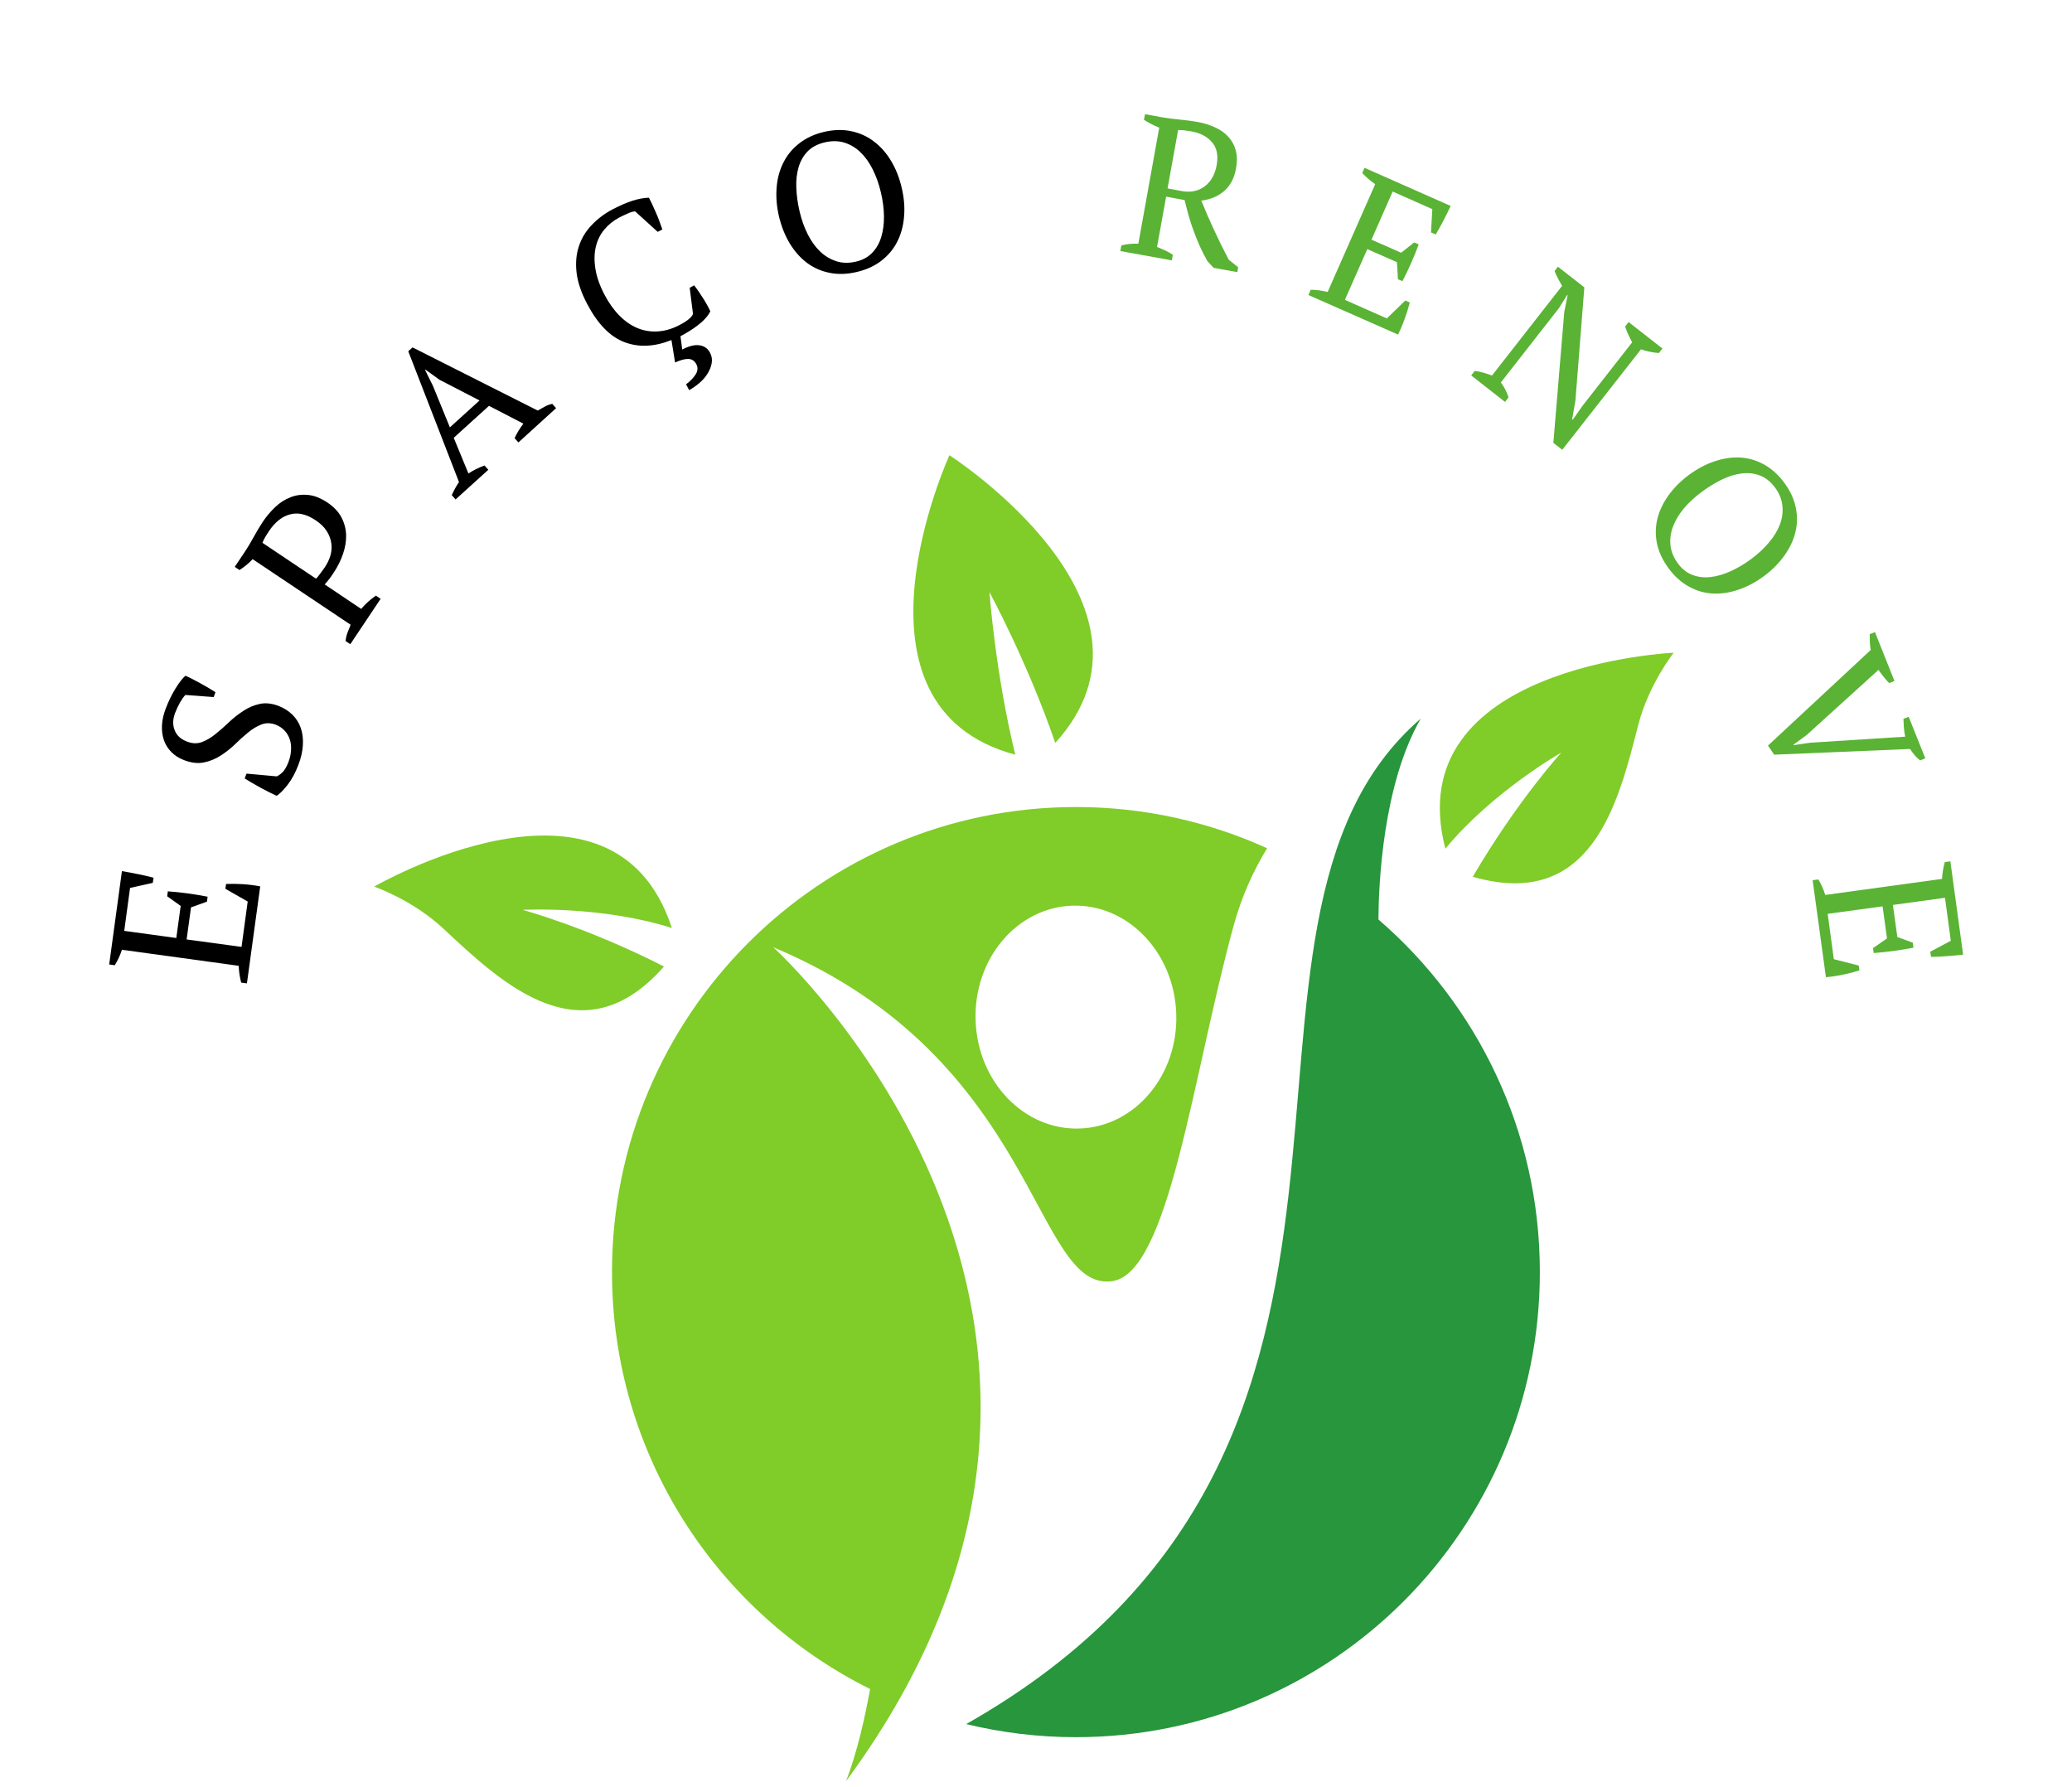 <svg xmlns="http://www.w3.org/2000/svg" xmlns:xlink="http://www.w3.org/1999/xlink" width="393" zoomAndPan="magnify" viewBox="0 0 294.75 254.25" height="339" preserveAspectRatio="xMidYMid meet" version="1.0"><defs><g/><clipPath id="f8dd8bb52f"><path d="M 53.219 118 L 96 118 L 96 144 L 53.219 144 Z M 53.219 118 " clip-rule="nonzero"/></clipPath><clipPath id="ef6f95974e"><path d="M 204 92 L 238.082 92 L 238.082 126 L 204 126 Z M 204 92 " clip-rule="nonzero"/></clipPath><clipPath id="c801acb663"><path d="M 129 64.75 L 156 64.75 L 156 108 L 129 108 Z M 129 64.75 " clip-rule="nonzero"/></clipPath><clipPath id="b251834df2"><path d="M 87 114 L 181 114 L 181 253.355 L 87 253.355 Z M 87 114 " clip-rule="nonzero"/></clipPath></defs><g clip-path="url(#f8dd8bb52f)"><path fill="#80cc28" d="M 53.227 126.117 C 53.227 126.117 87.23 106.359 95.578 132.008 C 85.535 128.801 74.328 129.422 74.328 129.422 C 74.328 129.422 83.336 131.82 94.453 137.48 C 82.809 150.746 71.375 139.852 63.047 132.07 C 58.656 127.973 53.227 126.117 53.227 126.117 " fill-opacity="1" fill-rule="nonzero"/></g><g clip-path="url(#ef6f95974e)"><path fill="#80cc28" d="M 238.09 92.848 C 238.09 92.848 198.828 94.613 205.609 120.719 C 212.34 112.586 222.105 107.047 222.105 107.047 C 222.105 107.047 215.812 113.938 209.504 124.719 C 226.449 129.586 230.207 114.23 233.031 103.176 C 234.52 97.348 238.09 92.848 238.09 92.848 " fill-opacity="1" fill-rule="nonzero"/></g><g clip-path="url(#c801acb663)"><path fill="#80cc28" d="M 135.062 64.754 C 135.062 64.754 118.691 100.457 144.426 107.352 C 141.59 95.762 140.75 84.211 140.75 84.211 C 140.75 84.211 146.262 94.387 150.113 105.68 C 168.066 85.953 135.062 64.754 135.062 64.754 " fill-opacity="1" fill-rule="nonzero"/></g><g clip-path="url(#b251834df2)"><path fill="#80cc28" d="M 152.52 128.828 C 160.402 128.562 167.031 135.441 167.328 144.191 C 167.625 152.945 161.473 160.258 153.59 160.527 C 145.707 160.793 139.074 153.914 138.781 145.16 C 138.484 136.41 144.633 129.098 152.52 128.828 Z M 120.355 253.352 C 168.805 187.762 109.988 134.734 109.988 134.734 C 147.781 150.543 146.988 183.797 158.207 182.242 C 166.324 181.113 169.625 153.125 175.465 131.754 C 176.617 127.535 178.293 123.855 180.25 120.66 C 171.957 116.895 162.75 114.797 153.055 114.797 C 116.605 114.797 87.059 144.414 87.059 180.953 C 87.059 206.949 102.016 229.441 123.777 240.258 C 123.117 243.906 121.992 249.141 120.355 253.352 " fill-opacity="1" fill-rule="nonzero"/></g><path fill="#27963c" d="M 196.086 130.793 C 196.117 125.797 196.707 111.59 202.109 102.219 C 167.863 131.773 207.785 205.355 137.449 245.242 C 142.453 246.457 147.68 247.105 153.055 247.105 C 189.504 247.105 219.051 217.488 219.051 180.953 C 219.051 160.898 210.148 142.926 196.086 130.793 " fill-opacity="1" fill-rule="nonzero"/><g fill="#000000" fill-opacity="1"><g transform="translate(35.017, 140.693)"><g><path d="M -17.672 -16.781 C -16.93 -16.656 -16.18 -16.516 -15.422 -16.359 C -14.672 -16.211 -13.922 -16.039 -13.172 -15.844 L -13.281 -15.109 L -16.516 -14.391 L -17.344 -8.281 L -9.938 -7.266 L -9.312 -11.828 L -11.234 -13.203 L -11.141 -13.906 C -9.273 -13.77 -7.391 -13.516 -5.484 -13.141 L -5.578 -12.438 L -7.844 -11.625 L -8.469 -7.062 L -0.656 -6 L 0.219 -12.453 L -2.953 -14.266 L -2.859 -14.953 C -2.055 -14.984 -1.25 -14.973 -0.438 -14.922 C 0.375 -14.867 1.188 -14.766 2 -14.609 L 0.109 -0.812 L -0.703 -0.922 C -0.898 -1.617 -1.02 -2.414 -1.062 -3.312 L -17.672 -5.594 C -17.797 -5.219 -17.941 -4.844 -18.109 -4.469 C -18.285 -4.102 -18.477 -3.742 -18.688 -3.391 L -19.484 -3.5 Z M -17.672 -16.781 "/></g></g></g><g fill="#000000" fill-opacity="1"><g transform="translate(39.696, 115.075)"><g><path d="M -0.328 -4.641 C -0.023 -4.773 0.258 -4.984 0.531 -5.266 C 0.812 -5.547 1.082 -6.02 1.344 -6.688 C 1.551 -7.238 1.672 -7.789 1.703 -8.344 C 1.742 -8.906 1.688 -9.422 1.531 -9.891 C 1.375 -10.367 1.125 -10.789 0.781 -11.156 C 0.445 -11.52 0.02 -11.801 -0.5 -12 C -1.207 -12.258 -1.879 -12.266 -2.516 -12.016 C -3.148 -11.773 -3.773 -11.398 -4.391 -10.891 C -5.004 -10.391 -5.629 -9.828 -6.266 -9.203 C -6.91 -8.586 -7.598 -8.047 -8.328 -7.578 C -9.055 -7.117 -9.836 -6.801 -10.672 -6.625 C -11.516 -6.445 -12.453 -6.551 -13.484 -6.938 C -14.223 -7.219 -14.832 -7.602 -15.312 -8.094 C -15.801 -8.582 -16.156 -9.145 -16.375 -9.781 C -16.594 -10.414 -16.688 -11.109 -16.656 -11.859 C -16.625 -12.617 -16.453 -13.41 -16.141 -14.234 C -15.734 -15.305 -15.273 -16.254 -14.766 -17.078 C -14.266 -17.91 -13.785 -18.535 -13.328 -18.953 C -13.035 -18.836 -12.703 -18.68 -12.328 -18.484 C -11.953 -18.297 -11.562 -18.086 -11.156 -17.859 C -10.75 -17.641 -10.363 -17.422 -10 -17.203 C -9.633 -16.984 -9.316 -16.785 -9.047 -16.609 L -9.297 -15.922 L -13.328 -16.219 C -13.578 -15.957 -13.832 -15.598 -14.094 -15.141 C -14.352 -14.68 -14.586 -14.18 -14.797 -13.641 C -15.129 -12.742 -15.145 -11.926 -14.844 -11.188 C -14.551 -10.445 -13.957 -9.91 -13.062 -9.578 C -12.332 -9.297 -11.641 -9.273 -10.984 -9.516 C -10.336 -9.754 -9.695 -10.129 -9.062 -10.641 C -8.426 -11.148 -7.785 -11.711 -7.141 -12.328 C -6.492 -12.941 -5.805 -13.484 -5.078 -13.953 C -4.359 -14.43 -3.594 -14.758 -2.781 -14.938 C -1.969 -15.125 -1.07 -15.035 -0.094 -14.672 C 0.695 -14.367 1.363 -13.945 1.906 -13.406 C 2.445 -12.875 2.844 -12.242 3.094 -11.516 C 3.344 -10.797 3.441 -9.992 3.391 -9.109 C 3.348 -8.223 3.133 -7.281 2.75 -6.281 C 2.332 -5.164 1.82 -4.219 1.219 -3.438 C 0.613 -2.664 0.094 -2.145 -0.344 -1.875 C -0.633 -2.008 -0.984 -2.176 -1.391 -2.375 C -1.797 -2.582 -2.211 -2.801 -2.641 -3.031 C -3.066 -3.27 -3.477 -3.504 -3.875 -3.734 C -4.27 -3.961 -4.609 -4.164 -4.891 -4.344 L -4.625 -5.031 Z M -0.328 -4.641 "/></g></g></g><g fill="#000000" fill-opacity="1"><g transform="translate(49.379, 92.305)"><g><path d="M 2 -5.688 C 2.332 -6.082 2.672 -6.43 3.016 -6.734 C 3.367 -7.047 3.727 -7.328 4.094 -7.578 L 4.766 -7.125 L 0.453 -0.672 L -0.219 -1.125 C -0.176 -1.551 -0.082 -1.953 0.062 -2.328 C 0.207 -2.711 0.352 -3.082 0.5 -3.438 L -13.438 -12.766 C -13.75 -12.441 -14.055 -12.156 -14.359 -11.906 C -14.672 -11.656 -14.988 -11.426 -15.312 -11.219 L -15.984 -11.672 L -14.562 -13.797 C -14.145 -14.422 -13.723 -15.125 -13.297 -15.906 C -12.867 -16.688 -12.438 -17.41 -12 -18.078 C -11.477 -18.848 -10.891 -19.547 -10.234 -20.172 C -9.578 -20.797 -8.859 -21.258 -8.078 -21.562 C -7.305 -21.875 -6.477 -21.988 -5.594 -21.906 C -4.707 -21.832 -3.781 -21.473 -2.812 -20.828 C -1.883 -20.203 -1.211 -19.488 -0.797 -18.688 C -0.379 -17.883 -0.16 -17.039 -0.141 -16.156 C -0.129 -15.281 -0.281 -14.391 -0.594 -13.484 C -0.906 -12.578 -1.332 -11.719 -1.875 -10.906 C -1.926 -10.832 -2.004 -10.711 -2.109 -10.547 C -2.223 -10.379 -2.348 -10.203 -2.484 -10.016 C -2.617 -9.836 -2.754 -9.672 -2.891 -9.516 C -3.023 -9.359 -3.125 -9.242 -3.188 -9.172 Z M -11.109 -16.766 C -11.359 -16.391 -11.551 -16.082 -11.688 -15.844 C -11.82 -15.602 -11.941 -15.352 -12.047 -15.094 L -4.438 -10 C -4.352 -10.062 -4.254 -10.16 -4.141 -10.297 C -4.035 -10.441 -3.922 -10.594 -3.797 -10.75 C -3.672 -10.906 -3.555 -11.062 -3.453 -11.219 C -3.348 -11.375 -3.258 -11.5 -3.188 -11.594 C -2.82 -12.133 -2.551 -12.695 -2.375 -13.281 C -2.207 -13.875 -2.164 -14.461 -2.25 -15.047 C -2.332 -15.629 -2.551 -16.203 -2.906 -16.766 C -3.258 -17.328 -3.789 -17.844 -4.5 -18.312 C -5.781 -19.164 -6.984 -19.441 -8.109 -19.141 C -9.242 -18.848 -10.242 -18.055 -11.109 -16.766 Z M -11.109 -16.766 "/></g></g></g><g fill="#000000" fill-opacity="1"><g transform="translate(64.81, 71.042)"><g><path d="M 4.656 -4.219 L 0 0 L -0.547 -0.609 C -0.242 -1.285 0.098 -1.906 0.484 -2.469 L -6.734 -21.078 L -6.125 -21.625 L 11.688 -12.641 C 12.02 -12.836 12.352 -13.023 12.688 -13.203 C 13.02 -13.391 13.375 -13.52 13.75 -13.594 L 14.297 -12.984 L 8.938 -8.109 L 8.391 -8.719 C 8.566 -9.094 8.758 -9.453 8.969 -9.797 C 9.188 -10.148 9.41 -10.477 9.641 -10.781 L 4.75 -13.312 L -0.266 -8.766 L 1.828 -3.688 C 2.492 -4.133 3.254 -4.516 4.109 -4.828 Z M -0.812 -10.25 L 3.406 -14.078 L -2.281 -17.016 L -4.297 -18.469 L -4.344 -18.422 L -3.203 -16.109 Z M -0.812 -10.25 "/></g></g></g><g fill="#000000" fill-opacity="1"><g transform="translate(86.845, 52.715)"><g><path d="M 11.266 -11.781 L 11.906 -12.125 C 12.227 -11.719 12.609 -11.172 13.047 -10.484 C 13.492 -9.805 13.879 -9.125 14.203 -8.438 C 14.035 -8.082 13.789 -7.734 13.469 -7.391 C 13.156 -7.047 12.797 -6.723 12.391 -6.422 C 11.992 -6.117 11.582 -5.836 11.156 -5.578 C 10.738 -5.316 10.336 -5.086 9.953 -4.891 L 10.203 -3 C 11.191 -3.508 12.02 -3.707 12.688 -3.594 C 13.352 -3.488 13.844 -3.141 14.156 -2.547 C 14.414 -2.055 14.492 -1.551 14.391 -1.031 C 14.297 -0.52 14.094 -0.02 13.781 0.469 C 13.477 0.957 13.086 1.398 12.609 1.797 C 12.141 2.191 11.664 2.52 11.188 2.781 L 10.75 1.953 C 11.363 1.492 11.82 1.016 12.125 0.516 C 12.438 0.016 12.457 -0.473 12.188 -0.953 C 11.926 -1.41 11.555 -1.645 11.078 -1.656 C 10.609 -1.676 9.977 -1.508 9.188 -1.156 L 8.672 -4.344 C 6.242 -3.375 4.016 -3.273 1.984 -4.047 C -0.047 -4.816 -1.805 -6.613 -3.297 -9.438 C -4.16 -11.07 -4.672 -12.578 -4.828 -13.953 C -4.984 -15.336 -4.867 -16.594 -4.484 -17.719 C -4.109 -18.852 -3.5 -19.852 -2.656 -20.719 C -1.82 -21.594 -0.848 -22.328 0.266 -22.922 C 1.367 -23.492 2.332 -23.91 3.156 -24.172 C 3.988 -24.43 4.758 -24.57 5.469 -24.594 C 5.602 -24.332 5.758 -24.016 5.938 -23.641 C 6.113 -23.273 6.289 -22.879 6.469 -22.453 C 6.656 -22.035 6.82 -21.625 6.969 -21.219 C 7.113 -20.812 7.25 -20.43 7.375 -20.078 L 6.719 -19.734 L 3.516 -22.641 C 3.266 -22.648 2.922 -22.555 2.484 -22.359 C 2.047 -22.172 1.617 -21.969 1.203 -21.75 C 0.379 -21.312 -0.316 -20.742 -0.891 -20.047 C -1.473 -19.348 -1.875 -18.523 -2.094 -17.578 C -2.312 -16.641 -2.328 -15.598 -2.141 -14.453 C -1.961 -13.305 -1.523 -12.07 -0.828 -10.75 C -0.203 -9.57 0.508 -8.582 1.312 -7.781 C 2.113 -6.977 2.977 -6.391 3.906 -6.016 C 4.832 -5.648 5.797 -5.504 6.797 -5.578 C 7.805 -5.648 8.828 -5.957 9.859 -6.5 C 10.41 -6.789 10.848 -7.07 11.172 -7.344 C 11.492 -7.625 11.68 -7.867 11.734 -8.078 Z M 11.266 -11.781 "/></g></g></g><g fill="#000000" fill-opacity="1"><g transform="translate(111.623, 40.75)"><g><path d="M -0.812 -9.969 C -1.145 -11.406 -1.254 -12.781 -1.141 -14.094 C -1.035 -15.406 -0.711 -16.586 -0.172 -17.641 C 0.359 -18.703 1.109 -19.609 2.078 -20.359 C 3.047 -21.117 4.211 -21.66 5.578 -21.984 C 6.961 -22.305 8.25 -22.344 9.438 -22.094 C 10.633 -21.852 11.707 -21.375 12.656 -20.656 C 13.613 -19.945 14.43 -19.031 15.109 -17.906 C 15.797 -16.781 16.305 -15.5 16.641 -14.062 C 16.984 -12.633 17.098 -11.258 16.984 -9.938 C 16.879 -8.625 16.555 -7.438 16.016 -6.375 C 15.484 -5.32 14.734 -4.422 13.766 -3.672 C 12.805 -2.922 11.633 -2.383 10.25 -2.062 C 8.883 -1.738 7.602 -1.695 6.406 -1.938 C 5.207 -2.176 4.129 -2.648 3.172 -3.359 C 2.223 -4.078 1.406 -5 0.719 -6.125 C 0.039 -7.258 -0.469 -8.539 -0.812 -9.969 Z M 2.125 -10.656 C 2.406 -9.477 2.789 -8.398 3.281 -7.422 C 3.77 -6.453 4.352 -5.641 5.031 -4.984 C 5.707 -4.336 6.477 -3.875 7.344 -3.594 C 8.207 -3.312 9.156 -3.297 10.188 -3.547 C 11.113 -3.766 11.867 -4.18 12.453 -4.797 C 13.047 -5.41 13.473 -6.156 13.734 -7.031 C 14.004 -7.906 14.133 -8.883 14.125 -9.969 C 14.113 -11.062 13.969 -12.195 13.688 -13.375 C 13.414 -14.551 13.035 -15.629 12.547 -16.609 C 12.066 -17.586 11.488 -18.406 10.812 -19.062 C 10.145 -19.719 9.379 -20.18 8.516 -20.453 C 7.66 -20.723 6.723 -20.738 5.703 -20.5 C 4.68 -20.258 3.867 -19.832 3.266 -19.219 C 2.672 -18.602 2.242 -17.859 1.984 -16.984 C 1.723 -16.109 1.613 -15.129 1.656 -14.047 C 1.695 -12.961 1.852 -11.832 2.125 -10.656 Z M 2.125 -10.656 "/></g></g></g><g fill="#000000" fill-opacity="1"><g transform="translate(141.789, 35.475)"><g/></g></g><g fill="#5ab334" fill-opacity="1"><g transform="translate(158.576, 35.568)"><g><path d="M 6.016 -0.438 C 6.422 -0.27 6.812 -0.102 7.188 0.062 C 7.562 0.238 7.922 0.441 8.266 0.672 L 8.125 1.469 L 0.797 0.141 L 0.938 -0.656 C 1.395 -0.781 1.816 -0.852 2.203 -0.875 C 2.586 -0.906 2.973 -0.914 3.359 -0.906 L 6.328 -17.406 C 5.867 -17.594 5.461 -17.781 5.109 -17.969 C 4.754 -18.156 4.438 -18.344 4.156 -18.531 L 4.312 -19.328 L 6.781 -18.875 C 7.508 -18.75 8.32 -18.645 9.219 -18.562 C 10.113 -18.477 10.973 -18.363 11.797 -18.219 C 12.711 -18.051 13.547 -17.789 14.297 -17.438 C 15.055 -17.094 15.68 -16.645 16.172 -16.094 C 16.672 -15.551 17.02 -14.906 17.219 -14.156 C 17.414 -13.414 17.426 -12.562 17.25 -11.594 C 17.008 -10.238 16.453 -9.176 15.578 -8.406 C 14.703 -7.645 13.613 -7.188 12.312 -7.031 C 12.883 -5.625 13.492 -4.223 14.141 -2.828 C 14.785 -1.43 15.477 -0.031 16.219 1.375 L 17.562 2.453 L 17.438 3.141 L 14.062 2.531 L 13.172 1.562 C 12.754 0.82 12.391 0.102 12.078 -0.594 C 11.773 -1.289 11.492 -1.988 11.234 -2.688 C 10.973 -3.395 10.738 -4.109 10.531 -4.828 C 10.332 -5.547 10.133 -6.305 9.938 -7.109 L 7.312 -7.594 Z M 10.938 -16.875 C 10.5 -16.945 10.133 -17 9.844 -17.031 C 9.551 -17.062 9.273 -17.078 9.016 -17.078 L 7.516 -8.766 L 9.531 -8.391 C 10.812 -8.16 11.898 -8.383 12.797 -9.062 C 13.691 -9.738 14.258 -10.742 14.5 -12.078 C 14.75 -13.453 14.531 -14.535 13.844 -15.328 C 13.164 -16.129 12.195 -16.645 10.938 -16.875 Z M 10.938 -16.875 "/></g></g></g><g fill="#5ab334" fill-opacity="1"><g transform="translate(185.378, 41.639)"><g><path d="M 20.984 -12.344 C 20.672 -11.664 20.336 -10.988 19.984 -10.312 C 19.629 -9.633 19.254 -8.957 18.859 -8.281 L 18.188 -8.578 L 18.375 -11.891 L 12.734 -14.391 L 9.719 -7.547 L 13.938 -5.688 L 15.797 -7.156 L 16.438 -6.875 C 15.789 -5.113 15.02 -3.367 14.125 -1.641 L 13.484 -1.922 L 13.344 -4.344 L 9.125 -6.203 L 5.938 1.016 L 11.906 3.656 L 14.531 1.109 L 15.172 1.391 C 14.973 2.16 14.734 2.926 14.453 3.688 C 14.18 4.457 13.863 5.211 13.5 5.953 L 0.75 0.328 L 1.078 -0.422 C 1.805 -0.422 2.609 -0.316 3.484 -0.109 L 10.25 -15.438 C 9.938 -15.656 9.617 -15.898 9.297 -16.172 C 8.984 -16.441 8.688 -16.727 8.406 -17.031 L 8.734 -17.766 Z M 20.984 -12.344 "/></g></g></g><g fill="#5ab334" fill-opacity="1"><g transform="translate(208.644, 52.904)"><g><path d="M 23.031 -7.094 L 27.844 -3.328 L 27.344 -2.688 C 26.395 -2.758 25.547 -2.938 24.797 -3.219 L 13.594 11.078 L 12.328 10.094 L 13.875 -8.5 L 14.359 -10.906 L 14.297 -10.953 L 13.125 -9.078 L 4.859 1.5 C 5.336 2.133 5.703 2.844 5.953 3.625 L 5.453 4.266 L 0.641 0.5 L 1.141 -0.141 C 1.535 -0.098 1.93 -0.02 2.328 0.094 C 2.734 0.207 3.156 0.348 3.594 0.516 L 13.562 -12.234 C 13.363 -12.586 13.172 -12.941 12.984 -13.297 C 12.797 -13.66 12.633 -14.008 12.5 -14.344 L 12.969 -14.969 L 16.734 -12.031 L 15.469 4.047 L 15 6.75 L 15.078 6.812 L 16.469 4.828 L 23.531 -4.203 C 23.332 -4.598 23.145 -4.977 22.969 -5.344 C 22.801 -5.719 22.656 -6.086 22.531 -6.453 Z M 23.031 -7.094 "/></g></g></g><g fill="#5ab334" fill-opacity="1"><g transform="translate(231.412, 72.27)"><g><path d="M 8.828 -4.703 C 10.004 -5.578 11.219 -6.223 12.469 -6.641 C 13.719 -7.066 14.938 -7.25 16.125 -7.188 C 17.312 -7.125 18.441 -6.797 19.516 -6.203 C 20.586 -5.617 21.547 -4.758 22.391 -3.625 C 23.234 -2.488 23.781 -1.32 24.031 -0.125 C 24.289 1.062 24.281 2.234 24 3.391 C 23.727 4.547 23.207 5.66 22.438 6.734 C 21.676 7.816 20.707 8.797 19.531 9.672 C 18.352 10.547 17.141 11.191 15.891 11.609 C 14.641 12.035 13.422 12.219 12.234 12.156 C 11.047 12.094 9.914 11.766 8.844 11.172 C 7.77 10.586 6.812 9.727 5.969 8.594 C 5.125 7.457 4.57 6.289 4.312 5.094 C 4.062 3.906 4.07 2.734 4.344 1.578 C 4.625 0.422 5.145 -0.691 5.906 -1.766 C 6.676 -2.848 7.648 -3.828 8.828 -4.703 Z M 10.641 -2.281 C 9.672 -1.562 8.832 -0.785 8.125 0.047 C 7.426 0.891 6.91 1.754 6.578 2.641 C 6.242 3.523 6.125 4.41 6.219 5.297 C 6.312 6.191 6.676 7.066 7.312 7.922 C 7.883 8.691 8.566 9.223 9.359 9.516 C 10.148 9.816 11.004 9.914 11.922 9.812 C 12.836 9.707 13.789 9.43 14.781 8.984 C 15.77 8.535 16.75 7.953 17.719 7.234 C 18.688 6.516 19.52 5.738 20.219 4.906 C 20.926 4.082 21.445 3.227 21.781 2.344 C 22.113 1.469 22.234 0.582 22.141 -0.312 C 22.055 -1.219 21.703 -2.094 21.078 -2.938 C 20.453 -3.77 19.734 -4.336 18.922 -4.641 C 18.117 -4.941 17.266 -5.035 16.359 -4.922 C 15.453 -4.816 14.516 -4.531 13.547 -4.062 C 12.578 -3.594 11.609 -3 10.641 -2.281 Z M 10.641 -2.281 "/></g></g></g><g fill="#5ab334" fill-opacity="1"><g transform="translate(248.349, 97.225)"><g><path d="M 22.672 7.562 C 22.578 7.094 22.516 6.656 22.484 6.25 C 22.461 5.844 22.441 5.438 22.422 5.031 L 23.172 4.734 L 25.531 10.641 L 24.781 10.938 C 24.289 10.551 23.816 10.008 23.359 9.312 L 4.031 10.125 L 3.156 8.828 L 17.766 -4.766 C 17.703 -5.148 17.66 -5.523 17.641 -5.891 C 17.629 -6.266 17.625 -6.641 17.625 -7.016 L 18.375 -7.312 L 21.141 -0.359 L 20.391 -0.062 C 20.148 -0.301 19.898 -0.582 19.641 -0.906 C 19.379 -1.227 19.125 -1.57 18.875 -1.938 L 8.672 7.312 L 6.781 8.703 L 6.797 8.766 L 9.172 8.422 Z M 22.672 7.562 "/></g></g></g><g fill="#5ab334" fill-opacity="1"><g transform="translate(257.745, 124.394)"><g><path d="M 21.516 11.406 C 20.773 11.488 20.02 11.555 19.25 11.609 C 18.488 11.672 17.723 11.707 16.953 11.719 L 16.844 10.984 L 19.766 9.422 L 18.938 3.312 L 11.531 4.328 L 12.156 8.891 L 14.359 9.703 L 14.453 10.406 C 12.629 10.77 10.742 11.023 8.797 11.172 L 8.703 10.469 L 10.688 9.094 L 10.062 4.531 L 2.25 5.594 L 3.125 12.047 L 6.672 12.953 L 6.766 13.641 C 6.004 13.879 5.227 14.082 4.438 14.25 C 3.645 14.414 2.832 14.535 2 14.609 L 0.109 0.812 L 0.922 0.703 C 1.305 1.316 1.633 2.051 1.906 2.906 L 18.516 0.625 C 18.535 0.25 18.578 -0.141 18.641 -0.547 C 18.711 -0.961 18.801 -1.367 18.906 -1.766 L 19.703 -1.875 Z M 21.516 11.406 "/></g></g></g></svg>